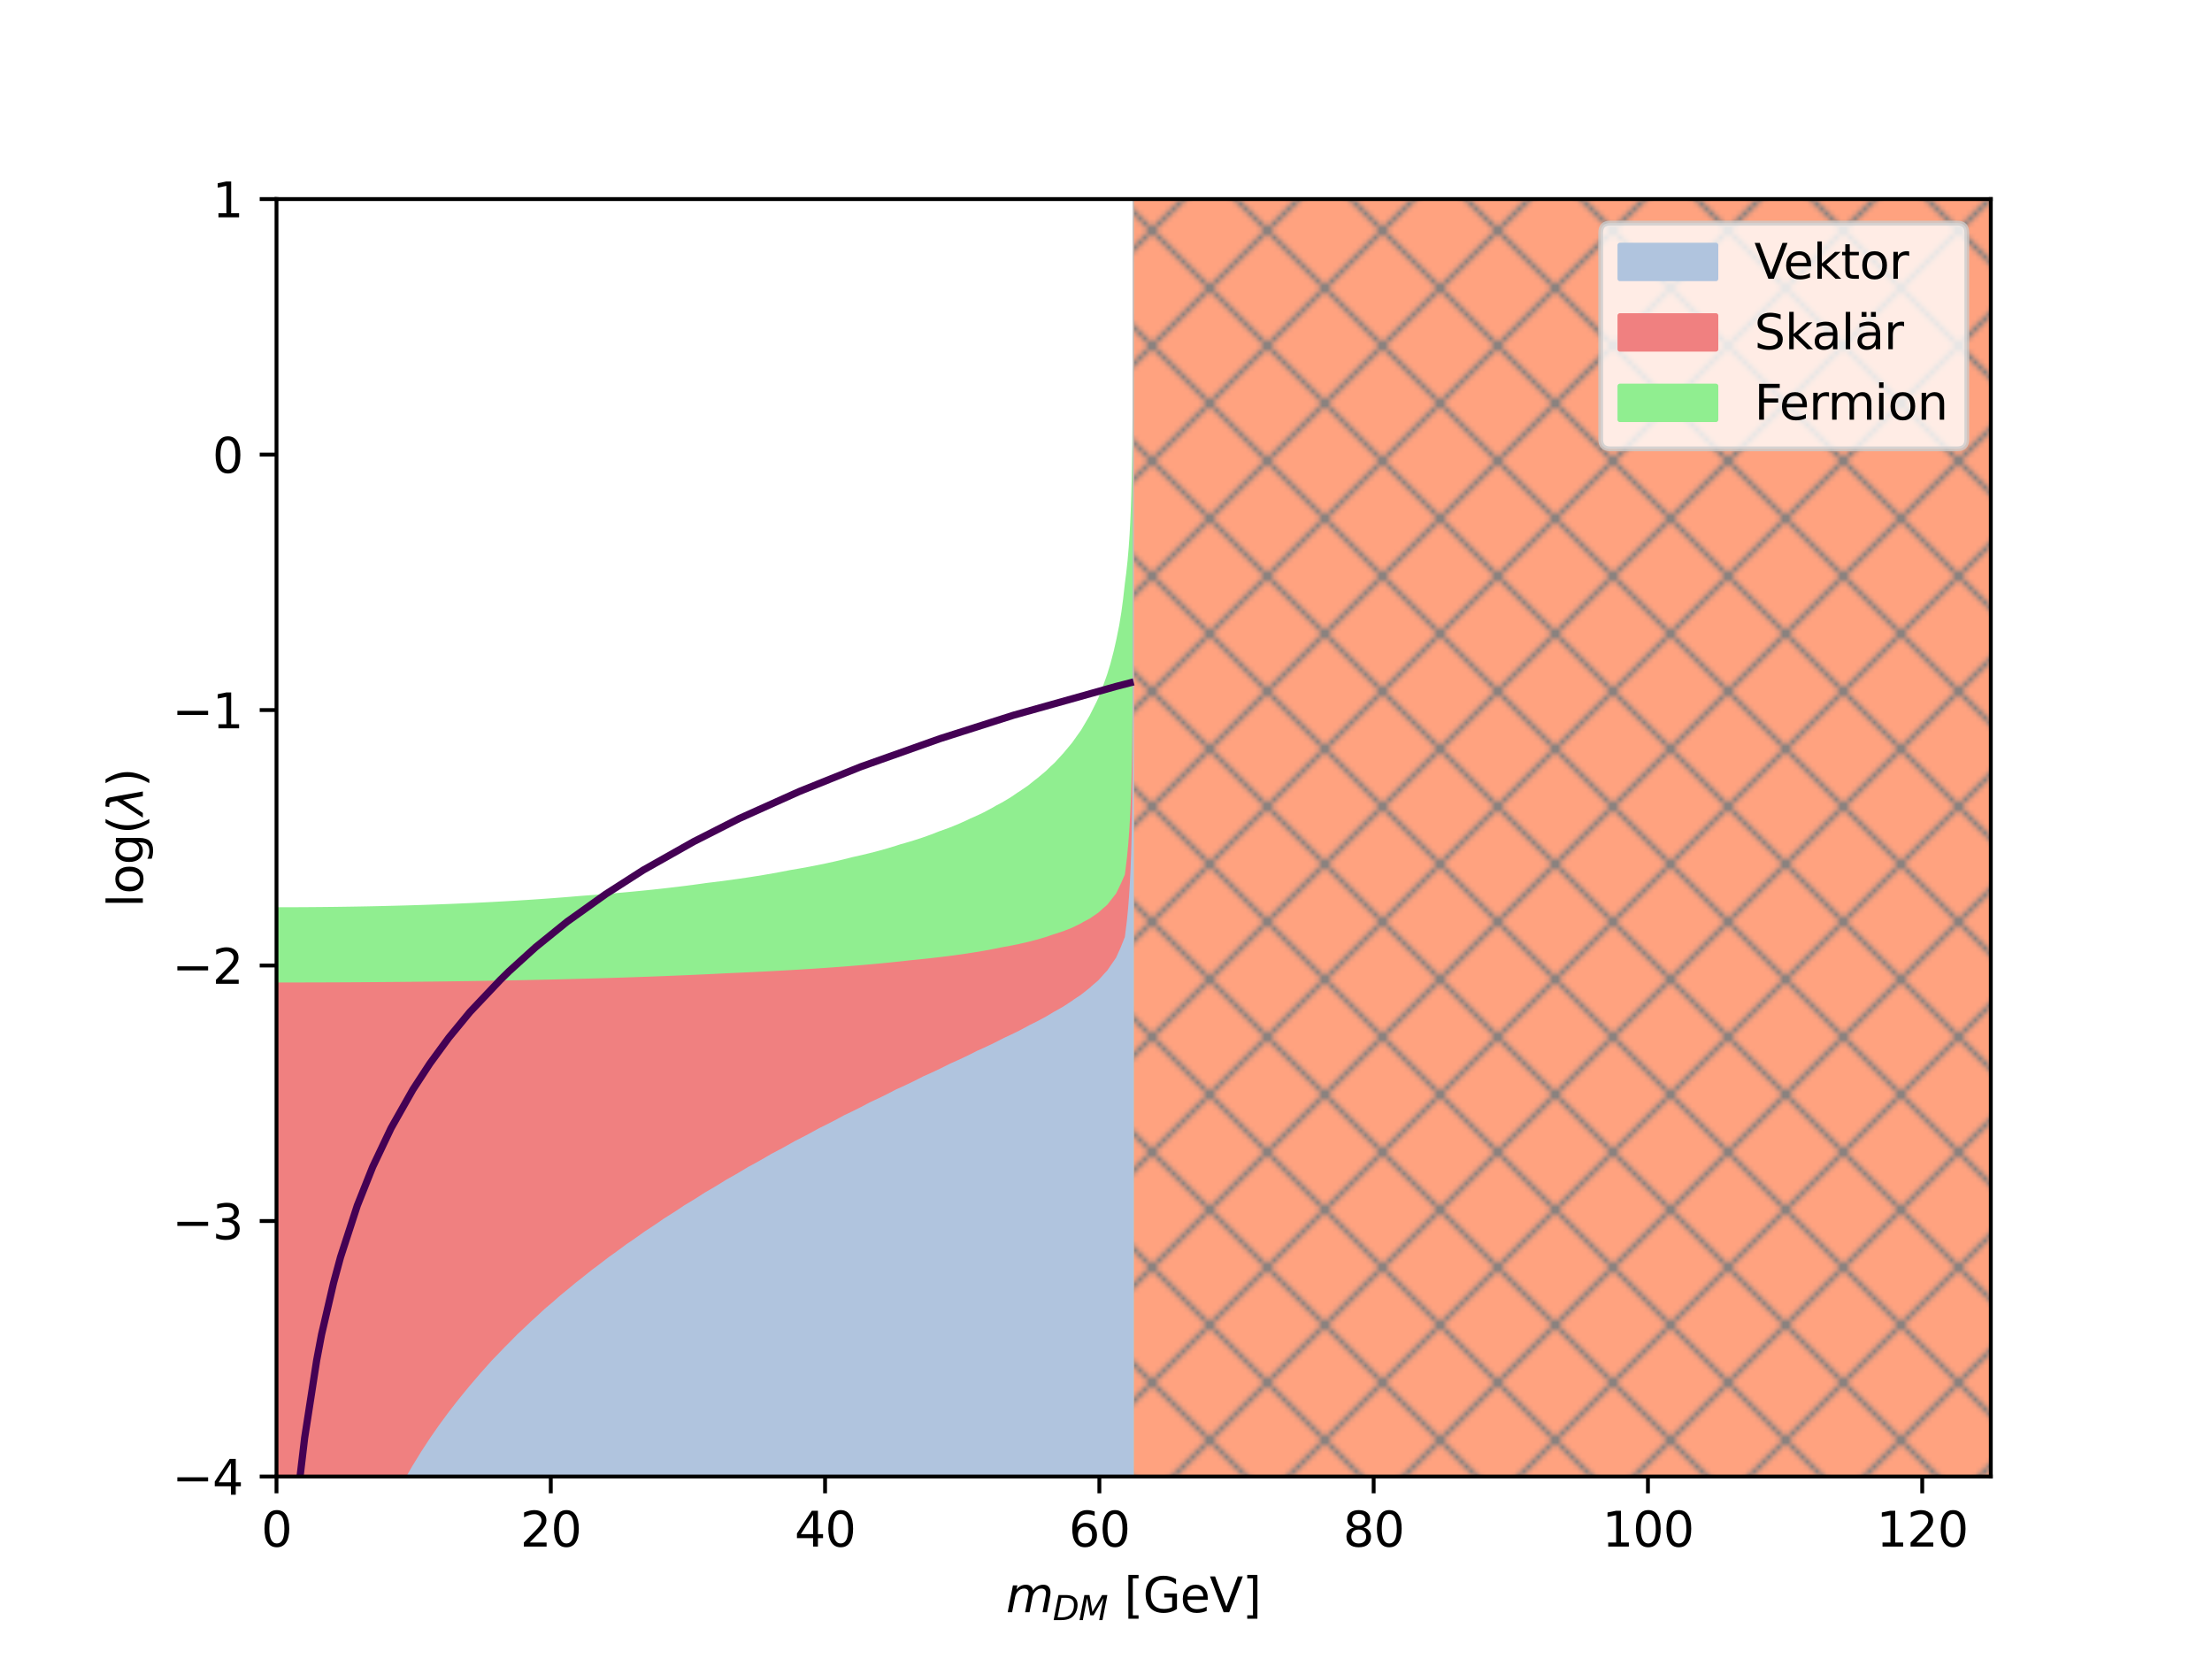 <?xml version="1.0" encoding="utf-8" standalone="no"?>
<!DOCTYPE svg PUBLIC "-//W3C//DTD SVG 1.1//EN"
  "http://www.w3.org/Graphics/SVG/1.1/DTD/svg11.dtd">
<svg xmlns:xlink="http://www.w3.org/1999/xlink" width="460.8pt" height="345.6pt" viewBox="0 0 460.8 345.6" xmlns="http://www.w3.org/2000/svg" version="1.1">
 <defs>
  <style type="text/css">*{stroke-linejoin: round; stroke-linecap: butt}</style>
 </defs>
 <g id="figure_1">
  <g id="patch_1">
   <path d="M 0 345.6 
L 460.8 345.6 
L 460.8 0 
L 0 0 
z
" style="fill: #ffffff"/>
  </g>
  <g id="axes_1">
   <g id="patch_2">
    <path d="M 57.6 307.584 
L 414.72 307.584 
L 414.72 41.472 
L 57.6 41.472 
z
" style="fill: #ffffff"/>
   </g>
   <g id="PathCollection_1">
    <path d="M 236.16 304.896 
L 236.16 302.208 
L 236.16 299.52 
L 236.16 296.832 
L 236.16 294.144 
L 236.16 291.456 
L 236.16 288.768 
L 236.16 286.08 
L 236.16 283.392 
L 236.16 280.704 
L 236.16 278.016 
L 236.16 275.328 
L 236.16 272.64 
L 236.16 269.952 
L 236.16 267.264 
L 236.16 264.576 
L 236.16 261.888 
L 236.16 259.2 
L 236.16 256.512 
L 236.16 253.824 
L 236.16 251.136 
L 236.16 248.448 
L 236.16 245.76 
L 236.16 243.072 
L 236.16 240.384 
L 236.16 237.696 
L 236.16 235.008 
L 236.16 232.32 
L 236.16 229.632 
L 236.16 226.944 
L 236.16 224.256 
L 236.16 221.568 
L 236.16 218.88 
L 236.16 216.192 
L 236.16 213.504 
L 236.16 210.816 
L 236.16 208.128 
L 236.16 205.44 
L 236.16 202.752 
L 236.16 200.064 
L 236.16 197.376 
L 236.16 194.688 
L 236.16 192 
L 236.16 189.312 
L 236.16 186.624 
L 236.16 183.936 
L 236.16 181.248 
L 236.16 178.56 
L 236.16 175.872 
L 236.16 173.184 
L 236.16 170.496 
L 236.16 167.808 
L 236.16 165.12 
L 236.16 162.432 
L 236.16 159.744 
L 236.16 157.056 
L 236.16 154.368 
L 236.16 151.68 
L 236.16 148.992 
L 236.16 146.304 
L 236.16 143.616 
L 236.16 140.928 
L 236.16 138.24 
L 236.16 135.552 
L 236.16 132.864 
L 236.16 130.176 
L 236.16 127.488 
L 236.16 124.8 
L 236.16 122.112 
L 236.16 119.424 
L 236.16 116.736 
L 236.16 114.048 
L 236.16 111.36 
L 236.16 108.672 
L 236.16 105.984 
L 236.16 103.296 
L 236.16 100.608 
L 236.16 97.92 
L 236.16 95.232 
L 236.16 92.544 
L 236.16 89.856 
L 236.16 87.168 
L 236.16 84.48 
L 236.16 81.792 
L 236.16 79.104 
L 236.16 76.416 
L 236.16 73.728 
L 236.16 71.04 
L 236.16 68.352 
L 236.16 65.664 
L 236.16 62.976 
L 236.16 60.288 
L 236.16 57.6 
L 236.16 54.912 
L 236.16 52.224 
L 236.16 49.536 
L 236.16 46.848 
L 236.16 44.16 
L 236.16 41.472 
L 237.964 41.472 
L 239.767 41.472 
L 241.571 41.472 
L 243.375 41.472 
L 245.178 41.472 
L 246.982 41.472 
L 248.785 41.472 
L 250.589 41.472 
L 252.393 41.472 
L 254.196 41.472 
L 256 41.472 
L 257.804 41.472 
L 259.607 41.472 
L 261.411 41.472 
L 263.215 41.472 
L 265.018 41.472 
L 266.822 41.472 
L 268.625 41.472 
L 270.429 41.472 
L 272.233 41.472 
L 274.036 41.472 
L 275.84 41.472 
L 277.644 41.472 
L 279.447 41.472 
L 281.251 41.472 
L 283.055 41.472 
L 284.858 41.472 
L 286.662 41.472 
L 288.465 41.472 
L 290.269 41.472 
L 292.073 41.472 
L 293.876 41.472 
L 295.68 41.472 
L 297.484 41.472 
L 299.287 41.472 
L 301.091 41.472 
L 302.895 41.472 
L 304.698 41.472 
L 306.502 41.472 
L 308.305 41.472 
L 310.109 41.472 
L 311.913 41.472 
L 313.716 41.472 
L 315.52 41.472 
L 317.324 41.472 
L 319.127 41.472 
L 320.931 41.472 
L 322.735 41.472 
L 324.538 41.472 
L 326.342 41.472 
L 328.145 41.472 
L 329.949 41.472 
L 331.753 41.472 
L 333.556 41.472 
L 335.36 41.472 
L 337.164 41.472 
L 338.967 41.472 
L 340.771 41.472 
L 342.575 41.472 
L 344.378 41.472 
L 346.182 41.472 
L 347.985 41.472 
L 349.789 41.472 
L 351.593 41.472 
L 353.396 41.472 
L 355.2 41.472 
L 357.004 41.472 
L 358.807 41.472 
L 360.611 41.472 
L 362.415 41.472 
L 364.218 41.472 
L 366.022 41.472 
L 367.825 41.472 
L 369.629 41.472 
L 371.433 41.472 
L 373.236 41.472 
L 375.04 41.472 
L 376.844 41.472 
L 378.647 41.472 
L 380.451 41.472 
L 382.255 41.472 
L 384.058 41.472 
L 385.862 41.472 
L 387.665 41.472 
L 389.469 41.472 
L 391.273 41.472 
L 393.076 41.472 
L 394.88 41.472 
L 396.684 41.472 
L 398.487 41.472 
L 400.291 41.472 
L 402.095 41.472 
L 403.898 41.472 
L 405.702 41.472 
L 407.505 41.472 
L 409.309 41.472 
L 411.113 41.472 
L 412.916 41.472 
L 414.72 41.472 
L 414.72 44.16 
L 414.72 46.848 
L 414.72 49.536 
L 414.72 52.224 
L 414.72 54.912 
L 414.72 57.6 
L 414.72 60.288 
L 414.72 62.976 
L 414.72 65.664 
L 414.72 68.352 
L 414.72 71.04 
L 414.72 73.728 
L 414.72 76.416 
L 414.72 79.104 
L 414.72 81.792 
L 414.72 84.48 
L 414.72 87.168 
L 414.72 89.856 
L 414.72 92.544 
L 414.72 95.232 
L 414.72 97.92 
L 414.72 100.608 
L 414.72 103.296 
L 414.72 105.984 
L 414.72 108.672 
L 414.72 111.36 
L 414.72 114.048 
L 414.72 116.736 
L 414.72 119.424 
L 414.72 122.112 
L 414.72 124.8 
L 414.72 127.488 
L 414.72 130.176 
L 414.72 132.864 
L 414.72 135.552 
L 414.72 138.24 
L 414.72 140.928 
L 414.72 143.616 
L 414.72 146.304 
L 414.72 148.992 
L 414.72 151.68 
L 414.72 154.368 
L 414.72 157.056 
L 414.72 159.744 
L 414.72 162.432 
L 414.72 165.12 
L 414.72 167.808 
L 414.72 170.496 
L 414.72 173.184 
L 414.72 175.872 
L 414.72 178.56 
L 414.72 181.248 
L 414.72 183.936 
L 414.72 186.624 
L 414.72 189.312 
L 414.72 192 
L 414.72 194.688 
L 414.72 197.376 
L 414.72 200.064 
L 414.72 202.752 
L 414.72 205.44 
L 414.72 208.128 
L 414.72 210.816 
L 414.72 213.504 
L 414.72 216.192 
L 414.72 218.88 
L 414.72 221.568 
L 414.72 224.256 
L 414.72 226.944 
L 414.72 229.632 
L 414.72 232.32 
L 414.72 235.008 
L 414.72 237.696 
L 414.72 240.384 
L 414.72 243.072 
L 414.72 245.76 
L 414.72 248.448 
L 414.72 251.136 
L 414.72 253.824 
L 414.72 256.512 
L 414.72 259.2 
L 414.72 261.888 
L 414.72 264.576 
L 414.72 267.264 
L 414.72 269.952 
L 414.72 272.64 
L 414.72 275.328 
L 414.72 278.016 
L 414.72 280.704 
L 414.72 283.392 
L 414.72 286.08 
L 414.72 288.768 
L 414.72 291.456 
L 414.72 294.144 
L 414.72 296.832 
L 414.72 299.52 
L 414.72 302.208 
L 414.72 304.896 
L 414.72 307.584 
L 412.916 307.584 
L 411.113 307.584 
L 409.309 307.584 
L 407.505 307.584 
L 405.702 307.584 
L 403.898 307.584 
L 402.095 307.584 
L 400.291 307.584 
L 398.487 307.584 
L 396.684 307.584 
L 394.88 307.584 
L 393.076 307.584 
L 391.273 307.584 
L 389.469 307.584 
L 387.665 307.584 
L 385.862 307.584 
L 384.058 307.584 
L 382.255 307.584 
L 380.451 307.584 
L 378.647 307.584 
L 376.844 307.584 
L 375.04 307.584 
L 373.236 307.584 
L 371.433 307.584 
L 369.629 307.584 
L 367.825 307.584 
L 366.022 307.584 
L 364.218 307.584 
L 362.415 307.584 
L 360.611 307.584 
L 358.807 307.584 
L 357.004 307.584 
L 355.2 307.584 
L 353.396 307.584 
L 351.593 307.584 
L 349.789 307.584 
L 347.985 307.584 
L 346.182 307.584 
L 344.378 307.584 
L 342.575 307.584 
L 340.771 307.584 
L 338.967 307.584 
L 337.164 307.584 
L 335.36 307.584 
L 333.556 307.584 
L 331.753 307.584 
L 329.949 307.584 
L 328.145 307.584 
L 326.342 307.584 
L 324.538 307.584 
L 322.735 307.584 
L 320.931 307.584 
L 319.127 307.584 
L 317.324 307.584 
L 315.52 307.584 
L 313.716 307.584 
L 311.913 307.584 
L 310.109 307.584 
L 308.305 307.584 
L 306.502 307.584 
L 304.698 307.584 
L 302.895 307.584 
L 301.091 307.584 
L 299.287 307.584 
L 297.484 307.584 
L 295.68 307.584 
L 293.876 307.584 
L 292.073 307.584 
L 290.269 307.584 
L 288.465 307.584 
L 286.662 307.584 
L 284.858 307.584 
L 283.055 307.584 
L 281.251 307.584 
L 279.447 307.584 
L 277.644 307.584 
L 275.84 307.584 
L 274.036 307.584 
L 272.233 307.584 
L 270.429 307.584 
L 268.625 307.584 
L 266.822 307.584 
L 265.018 307.584 
L 263.215 307.584 
L 261.411 307.584 
L 259.607 307.584 
L 257.804 307.584 
L 256 307.584 
L 254.196 307.584 
L 252.393 307.584 
L 250.589 307.584 
L 248.785 307.584 
L 246.982 307.584 
L 245.178 307.584 
L 243.375 307.584 
L 241.571 307.584 
L 239.767 307.584 
L 237.964 307.584 
L 236.16 307.584 
z
" clip-path="url(#pc6a7c7d40d)" style="fill: url(#hdd32c033b7); fill-opacity: 0.5"/>
   </g>
   <g id="PathCollection_2">
    <path d="M 54.743 304.896 
L 54.743 302.208 
L 54.743 299.52 
L 54.743 296.832 
L 54.743 294.144 
L 54.743 291.456 
L 54.743 288.768 
L 54.743 286.08 
L 54.743 283.392 
L 54.743 280.704 
L 54.743 278.016 
L 54.743 275.328 
L 54.743 272.64 
L 54.743 269.952 
L 54.743 267.264 
L 54.743 264.576 
L 54.743 261.888 
L 54.743 259.2 
L 54.743 256.512 
L 54.743 253.824 
L 54.743 251.136 
L 54.743 248.448 
L 54.743 245.76 
L 54.743 243.072 
L 54.743 240.384 
L 54.743 237.696 
L 54.743 235.008 
L 54.743 232.32 
L 54.743 229.632 
L 54.743 226.944 
L 54.743 224.256 
L 54.743 221.568 
L 54.743 218.88 
L 54.743 216.192 
L 54.743 213.504 
L 54.743 210.816 
L 54.743 208.128 
L 54.743 205.44 
L 54.743 202.752 
L 54.743 200.064 
L 54.743 197.376 
L 54.743 194.688 
L 54.743 192 
L 54.743 189.312 
L 54.743 188.99 
L 56.576 188.993 
L 58.408 188.993 
L 60.241 188.99 
L 62.073 188.984 
L 63.906 188.974 
L 65.738 188.96 
L 67.571 188.943 
L 69.403 188.923 
L 71.235 188.899 
L 73.068 188.872 
L 74.9 188.841 
L 76.733 188.806 
L 78.565 188.768 
L 80.398 188.726 
L 82.23 188.681 
L 84.063 188.631 
L 85.895 188.578 
L 87.728 188.52 
L 89.56 188.459 
L 91.393 188.393 
L 93.225 188.323 
L 95.058 188.248 
L 96.89 188.169 
L 98.723 188.086 
L 100.555 187.997 
L 102.388 187.904 
L 104.22 187.805 
L 106.053 187.702 
L 107.885 187.592 
L 109.718 187.477 
L 111.55 187.356 
L 113.383 187.229 
L 115.215 187.096 
L 117.048 186.956 
L 118.88 186.809 
L 120.713 186.655 
L 121.062 186.624 
L 122.545 186.516 
L 124.378 186.376 
L 126.21 186.23 
L 128.043 186.076 
L 129.875 185.915 
L 131.708 185.747 
L 133.54 185.57 
L 135.373 185.384 
L 137.205 185.189 
L 139.038 184.984 
L 140.87 184.769 
L 142.703 184.543 
L 144.535 184.305 
L 146.368 184.055 
L 147.2 183.936 
L 148.2 183.817 
L 150.033 183.588 
L 151.865 183.348 
L 153.698 183.094 
L 155.53 182.827 
L 157.363 182.544 
L 159.195 182.245 
L 161.028 181.928 
L 162.86 181.592 
L 164.629 181.248 
L 164.693 181.237 
L 166.525 180.926 
L 168.358 180.594 
L 170.19 180.242 
L 172.023 179.865 
L 173.855 179.463 
L 175.688 179.032 
L 177.52 178.569 
L 177.556 178.56 
L 179.353 178.159 
L 181.185 177.719 
L 183.018 177.244 
L 184.85 176.73 
L 186.683 176.172 
L 187.607 175.872 
L 188.515 175.619 
L 190.348 175.074 
L 192.18 174.478 
L 194.013 173.822 
L 195.636 173.184 
L 195.845 173.113 
L 197.678 172.453 
L 199.51 171.718 
L 201.343 170.895 
L 202.157 170.496 
L 203.175 170.06 
L 205.008 169.196 
L 206.84 168.209 
L 207.517 167.808 
L 208.673 167.202 
L 210.505 166.115 
L 211.958 165.12 
L 212.338 164.887 
L 214.17 163.637 
L 215.663 162.432 
L 216.003 162.182 
L 217.835 160.659 
L 218.77 159.744 
L 219.668 158.925 
L 221.379 157.056 
L 221.5 156.931 
L 223.333 154.726 
L 223.586 154.368 
L 225.165 152.153 
L 225.451 151.68 
L 226.998 149.053 
L 227.028 148.992 
L 228.377 146.304 
L 228.83 145.331 
L 229.524 143.616 
L 230.486 140.928 
L 230.663 140.415 
L 231.328 138.24 
L 232.029 135.552 
L 232.495 133.48 
L 232.625 132.864 
L 233.165 130.176 
L 233.603 127.488 
L 233.964 124.8 
L 234.266 122.112 
L 234.328 121.553 
L 234.606 119.424 
L 234.898 116.736 
L 235.129 114.048 
L 235.313 111.36 
L 235.458 108.672 
L 235.573 105.984 
L 235.665 103.296 
L 235.737 100.608 
L 235.794 97.92 
L 235.84 95.232 
L 235.876 92.544 
L 235.904 89.856 
L 235.927 87.168 
L 235.945 84.48 
L 235.959 81.792 
L 235.97 79.104 
L 235.979 76.416 
L 235.986 73.728 
L 235.992 71.04 
L 235.996 68.352 
L 236 65.664 
L 236.003 62.976 
L 236.005 60.288 
L 236.007 57.6 
L 236.008 54.912 
L 236.009 52.224 
L 236.01 49.536 
L 236.011 46.848 
L 236.011 44.16 
L 236.012 41.472 
L 236.16 41.472 
L 236.16 44.16 
L 236.16 46.848 
L 236.16 49.536 
L 236.16 52.224 
L 236.16 54.912 
L 236.16 57.6 
L 236.16 60.288 
L 236.16 62.976 
L 236.16 65.664 
L 236.16 68.352 
L 236.16 71.04 
L 236.16 73.728 
L 236.16 76.416 
L 236.16 79.104 
L 236.16 81.792 
L 236.16 84.48 
L 236.16 87.168 
L 236.16 89.856 
L 236.16 92.544 
L 236.16 95.232 
L 236.16 97.92 
L 236.16 100.608 
L 236.16 103.296 
L 236.16 105.984 
L 236.16 108.672 
L 236.16 111.36 
L 236.16 114.048 
L 236.16 116.736 
L 236.16 119.424 
L 236.16 122.112 
L 236.16 124.8 
L 236.16 127.488 
L 236.16 130.176 
L 236.16 132.864 
L 236.16 135.552 
L 236.16 138.24 
L 236.16 140.928 
L 236.16 143.616 
L 236.16 146.304 
L 236.16 148.992 
L 236.16 151.68 
L 236.16 154.368 
L 236.16 157.056 
L 236.16 159.744 
L 236.16 162.432 
L 236.16 165.12 
L 236.16 167.808 
L 236.16 170.496 
L 236.16 173.184 
L 236.16 175.872 
L 236.16 178.56 
L 236.16 181.248 
L 236.16 183.936 
L 236.16 186.624 
L 236.16 189.312 
L 236.16 192 
L 236.16 194.688 
L 236.16 197.376 
L 236.16 200.064 
L 236.16 202.752 
L 236.16 205.44 
L 236.16 208.128 
L 236.16 210.816 
L 236.16 213.504 
L 236.16 216.192 
L 236.16 218.88 
L 236.16 221.568 
L 236.16 224.256 
L 236.16 226.944 
L 236.16 229.632 
L 236.16 232.32 
L 236.16 235.008 
L 236.16 237.696 
L 236.16 240.384 
L 236.16 243.072 
L 236.16 245.76 
L 236.16 248.448 
L 236.16 251.136 
L 236.16 253.824 
L 236.16 256.512 
L 236.16 259.2 
L 236.16 261.888 
L 236.16 264.576 
L 236.16 267.264 
L 236.16 269.952 
L 236.16 272.64 
L 236.16 275.328 
L 236.16 278.016 
L 236.16 280.704 
L 236.16 283.392 
L 236.16 286.08 
L 236.16 288.768 
L 236.16 291.456 
L 236.16 294.144 
L 236.16 296.832 
L 236.16 299.52 
L 236.16 302.208 
L 236.16 304.896 
L 236.16 307.584 
L 234.328 307.584 
L 232.495 307.584 
L 230.663 307.584 
L 228.83 307.584 
L 226.998 307.584 
L 225.165 307.584 
L 223.333 307.584 
L 221.5 307.584 
L 219.668 307.584 
L 217.835 307.584 
L 216.003 307.584 
L 214.17 307.584 
L 212.338 307.584 
L 210.505 307.584 
L 208.673 307.584 
L 206.84 307.584 
L 205.008 307.584 
L 203.175 307.584 
L 201.343 307.584 
L 199.51 307.584 
L 197.678 307.584 
L 195.845 307.584 
L 194.013 307.584 
L 192.18 307.584 
L 190.348 307.584 
L 188.515 307.584 
L 186.683 307.584 
L 184.85 307.584 
L 183.018 307.584 
L 181.185 307.584 
L 179.353 307.584 
L 177.52 307.584 
L 175.688 307.584 
L 173.855 307.584 
L 172.023 307.584 
L 170.19 307.584 
L 168.358 307.584 
L 166.525 307.584 
L 164.693 307.584 
L 162.86 307.584 
L 161.028 307.584 
L 159.195 307.584 
L 157.363 307.584 
L 155.53 307.584 
L 153.698 307.584 
L 151.865 307.584 
L 150.033 307.584 
L 148.2 307.584 
L 146.368 307.584 
L 144.535 307.584 
L 142.703 307.584 
L 140.87 307.584 
L 139.038 307.584 
L 137.205 307.584 
L 135.373 307.584 
L 133.54 307.584 
L 131.708 307.584 
L 129.875 307.584 
L 128.043 307.584 
L 126.21 307.584 
L 124.378 307.584 
L 122.545 307.584 
L 120.713 307.584 
L 118.88 307.584 
L 117.048 307.584 
L 115.215 307.584 
L 113.383 307.584 
L 111.55 307.584 
L 109.718 307.584 
L 107.885 307.584 
L 106.053 307.584 
L 104.22 307.584 
L 102.388 307.584 
L 100.555 307.584 
L 98.723 307.584 
L 96.89 307.584 
L 95.058 307.584 
L 93.225 307.584 
L 91.393 307.584 
L 89.56 307.584 
L 87.728 307.584 
L 85.895 307.584 
L 84.063 307.584 
L 82.23 307.584 
L 80.398 307.584 
L 78.565 307.584 
L 76.733 307.584 
L 74.9 307.584 
L 73.068 307.584 
L 71.235 307.584 
L 69.403 307.584 
L 67.571 307.584 
L 65.738 307.584 
L 63.906 307.584 
L 62.073 307.584 
L 60.241 307.584 
L 58.408 307.584 
L 56.576 307.584 
L 54.743 307.584 
z
" clip-path="url(#pc6a7c7d40d)" style="fill: #90ee90"/>
   </g>
   <g id="PathCollection_3">
    <path d="M 54.743 304.896 
L 54.743 302.208 
L 54.743 299.52 
L 54.743 296.832 
L 54.743 294.144 
L 54.743 291.456 
L 54.743 288.768 
L 54.743 286.08 
L 54.743 283.392 
L 54.743 280.704 
L 54.743 278.016 
L 54.743 275.328 
L 54.743 272.64 
L 54.743 269.952 
L 54.743 267.264 
L 54.743 264.576 
L 54.743 261.888 
L 54.743 259.2 
L 54.743 256.512 
L 54.743 253.824 
L 54.743 251.136 
L 54.743 248.448 
L 54.743 245.76 
L 54.743 243.072 
L 54.743 240.384 
L 54.743 237.696 
L 54.743 235.008 
L 54.743 232.32 
L 54.743 229.632 
L 54.743 226.944 
L 54.743 224.256 
L 54.743 221.568 
L 54.743 218.88 
L 54.743 216.192 
L 54.743 213.504 
L 54.743 210.816 
L 54.743 208.128 
L 54.743 205.44 
L 54.743 204.667 
L 56.576 204.669 
L 58.408 204.669 
L 60.241 204.668 
L 62.073 204.665 
L 63.906 204.662 
L 65.738 204.657 
L 67.571 204.651 
L 69.403 204.644 
L 71.235 204.636 
L 73.068 204.627 
L 74.9 204.616 
L 76.733 204.604 
L 78.565 204.591 
L 80.398 204.577 
L 82.23 204.562 
L 84.063 204.545 
L 85.895 204.527 
L 87.728 204.507 
L 89.56 204.487 
L 91.393 204.465 
L 93.225 204.441 
L 95.058 204.416 
L 96.89 204.39 
L 98.723 204.363 
L 100.555 204.334 
L 102.388 204.303 
L 104.22 204.271 
L 106.053 204.237 
L 107.885 204.202 
L 109.718 204.165 
L 111.55 204.126 
L 113.383 204.086 
L 115.215 204.044 
L 117.048 204 
L 118.88 203.954 
L 120.713 203.907 
L 122.545 203.857 
L 124.378 203.805 
L 126.21 203.751 
L 128.043 203.695 
L 129.875 203.637 
L 131.708 203.576 
L 133.54 203.513 
L 135.373 203.447 
L 137.205 203.379 
L 139.038 203.308 
L 140.87 203.234 
L 142.703 203.157 
L 144.535 203.077 
L 146.368 202.994 
L 148.2 202.908 
L 150.033 202.817 
L 151.31 202.752 
L 151.865 202.728 
L 153.698 202.648 
L 155.53 202.564 
L 157.363 202.477 
L 159.195 202.386 
L 161.028 202.291 
L 162.86 202.191 
L 164.693 202.088 
L 166.525 201.979 
L 168.358 201.866 
L 170.19 201.747 
L 172.023 201.623 
L 173.855 201.493 
L 175.688 201.356 
L 177.52 201.212 
L 179.353 201.061 
L 181.185 200.901 
L 183.018 200.733 
L 184.85 200.555 
L 186.683 200.366 
L 188.515 200.167 
L 189.409 200.064 
L 190.348 199.974 
L 192.18 199.788 
L 194.013 199.59 
L 195.845 199.379 
L 197.678 199.152 
L 199.51 198.908 
L 201.343 198.645 
L 203.175 198.36 
L 205.008 198.05 
L 206.84 197.712 
L 208.501 197.376 
L 208.673 197.347 
L 210.505 197.009 
L 212.338 196.634 
L 214.17 196.215 
L 216.003 195.74 
L 217.835 195.198 
L 219.335 194.688 
L 219.668 194.591 
L 221.5 193.984 
L 223.333 193.256 
L 225.165 192.36 
L 225.773 192 
L 226.998 191.357 
L 228.83 190.102 
L 229.684 189.312 
L 230.663 188.474 
L 232.109 186.624 
L 232.495 186.144 
L 233.559 183.936 
L 234.328 182.187 
L 234.451 181.248 
L 234.775 178.56 
L 235.032 175.872 
L 235.236 173.184 
L 235.397 170.496 
L 235.525 167.808 
L 235.626 165.12 
L 235.707 162.432 
L 235.77 159.744 
L 235.821 157.056 
L 235.861 154.368 
L 235.892 151.68 
L 235.918 148.992 
L 235.937 146.304 
L 235.953 143.616 
L 235.966 140.928 
L 235.976 138.24 
L 235.983 135.552 
L 235.99 132.864 
L 235.995 130.176 
L 235.998 127.488 
L 236.002 124.8 
L 236.004 122.112 
L 236.006 119.424 
L 236.008 116.736 
L 236.009 114.048 
L 236.01 111.36 
L 236.01 108.672 
L 236.011 105.984 
L 236.012 103.296 
L 236.012 100.608 
L 236.012 97.92 
L 236.012 95.232 
L 236.013 92.544 
L 236.013 89.856 
L 236.013 87.168 
L 236.013 84.48 
L 236.013 81.792 
L 236.013 79.104 
L 236.013 76.416 
L 236.013 73.728 
L 236.013 71.04 
L 236.013 68.352 
L 236.013 65.664 
L 236.013 62.976 
L 236.013 60.288 
L 236.013 57.6 
L 236.013 54.912 
L 236.013 52.224 
L 236.013 49.536 
L 236.013 46.848 
L 236.013 44.16 
L 236.013 41.472 
L 236.16 41.472 
L 236.16 44.16 
L 236.16 46.848 
L 236.16 49.536 
L 236.16 52.224 
L 236.16 54.912 
L 236.16 57.6 
L 236.16 60.288 
L 236.16 62.976 
L 236.16 65.664 
L 236.16 68.352 
L 236.16 71.04 
L 236.16 73.728 
L 236.16 76.416 
L 236.16 79.104 
L 236.16 81.792 
L 236.16 84.48 
L 236.16 87.168 
L 236.16 89.856 
L 236.16 92.544 
L 236.16 95.232 
L 236.16 97.92 
L 236.16 100.608 
L 236.16 103.296 
L 236.16 105.984 
L 236.16 108.672 
L 236.16 111.36 
L 236.16 114.048 
L 236.16 116.736 
L 236.16 119.424 
L 236.16 122.112 
L 236.16 124.8 
L 236.16 127.488 
L 236.16 130.176 
L 236.16 132.864 
L 236.16 135.552 
L 236.16 138.24 
L 236.16 140.928 
L 236.16 143.616 
L 236.16 146.304 
L 236.16 148.992 
L 236.16 151.68 
L 236.16 154.368 
L 236.16 157.056 
L 236.16 159.744 
L 236.16 162.432 
L 236.16 165.12 
L 236.16 167.808 
L 236.16 170.496 
L 236.16 173.184 
L 236.16 175.872 
L 236.16 178.56 
L 236.16 181.248 
L 236.16 183.936 
L 236.16 186.624 
L 236.16 189.312 
L 236.16 192 
L 236.16 194.688 
L 236.16 197.376 
L 236.16 200.064 
L 236.16 202.752 
L 236.16 205.44 
L 236.16 208.128 
L 236.16 210.816 
L 236.16 213.504 
L 236.16 216.192 
L 236.16 218.88 
L 236.16 221.568 
L 236.16 224.256 
L 236.16 226.944 
L 236.16 229.632 
L 236.16 232.32 
L 236.16 235.008 
L 236.16 237.696 
L 236.16 240.384 
L 236.16 243.072 
L 236.16 245.76 
L 236.16 248.448 
L 236.16 251.136 
L 236.16 253.824 
L 236.16 256.512 
L 236.16 259.2 
L 236.16 261.888 
L 236.16 264.576 
L 236.16 267.264 
L 236.16 269.952 
L 236.16 272.64 
L 236.16 275.328 
L 236.16 278.016 
L 236.16 280.704 
L 236.16 283.392 
L 236.16 286.08 
L 236.16 288.768 
L 236.16 291.456 
L 236.16 294.144 
L 236.16 296.832 
L 236.16 299.52 
L 236.16 302.208 
L 236.16 304.896 
L 236.16 307.584 
L 234.328 307.584 
L 232.495 307.584 
L 230.663 307.584 
L 228.83 307.584 
L 226.998 307.584 
L 225.165 307.584 
L 223.333 307.584 
L 221.5 307.584 
L 219.668 307.584 
L 217.835 307.584 
L 216.003 307.584 
L 214.17 307.584 
L 212.338 307.584 
L 210.505 307.584 
L 208.673 307.584 
L 206.84 307.584 
L 205.008 307.584 
L 203.175 307.584 
L 201.343 307.584 
L 199.51 307.584 
L 197.678 307.584 
L 195.845 307.584 
L 194.013 307.584 
L 192.18 307.584 
L 190.348 307.584 
L 188.515 307.584 
L 186.683 307.584 
L 184.85 307.584 
L 183.018 307.584 
L 181.185 307.584 
L 179.353 307.584 
L 177.52 307.584 
L 175.688 307.584 
L 173.855 307.584 
L 172.023 307.584 
L 170.19 307.584 
L 168.358 307.584 
L 166.525 307.584 
L 164.693 307.584 
L 162.86 307.584 
L 161.028 307.584 
L 159.195 307.584 
L 157.363 307.584 
L 155.53 307.584 
L 153.698 307.584 
L 151.865 307.584 
L 150.033 307.584 
L 148.2 307.584 
L 146.368 307.584 
L 144.535 307.584 
L 142.703 307.584 
L 140.87 307.584 
L 139.038 307.584 
L 137.205 307.584 
L 135.373 307.584 
L 133.54 307.584 
L 131.708 307.584 
L 129.875 307.584 
L 128.043 307.584 
L 126.21 307.584 
L 124.378 307.584 
L 122.545 307.584 
L 120.713 307.584 
L 118.88 307.584 
L 117.048 307.584 
L 115.215 307.584 
L 113.383 307.584 
L 111.55 307.584 
L 109.718 307.584 
L 107.885 307.584 
L 106.053 307.584 
L 104.22 307.584 
L 102.388 307.584 
L 100.555 307.584 
L 98.723 307.584 
L 96.89 307.584 
L 95.058 307.584 
L 93.225 307.584 
L 91.393 307.584 
L 89.56 307.584 
L 87.728 307.584 
L 85.895 307.584 
L 84.063 307.584 
L 82.23 307.584 
L 80.398 307.584 
L 78.565 307.584 
L 76.733 307.584 
L 74.9 307.584 
L 73.068 307.584 
L 71.235 307.584 
L 69.403 307.584 
L 67.571 307.584 
L 65.738 307.584 
L 63.906 307.584 
L 62.073 307.584 
L 60.241 307.584 
L 58.408 307.584 
L 56.576 307.584 
L 54.743 307.584 
z
" clip-path="url(#pc6a7c7d40d)" style="fill: #f08080"/>
   </g>
   <g id="PathCollection_4">
    <path d="M 85.895 305.402 
L 86.212 304.896 
L 87.728 302.423 
L 87.869 302.208 
L 89.56 299.622 
L 89.631 299.52 
L 91.393 296.983 
L 91.503 296.832 
L 93.225 294.488 
L 93.486 294.144 
L 95.058 292.115 
L 95.579 291.456 
L 96.89 289.846 
L 97.778 288.768 
L 98.723 287.66 
L 100.074 286.08 
L 100.555 285.541 
L 102.388 283.487 
L 102.475 283.392 
L 104.22 281.591 
L 105.062 280.704 
L 106.053 279.719 
L 107.721 278.016 
L 107.885 277.858 
L 109.718 276.141 
L 110.563 275.328 
L 111.55 274.443 
L 113.383 272.74 
L 113.493 272.64 
L 115.215 271.189 
L 116.609 269.952 
L 117.048 269.593 
L 118.88 268.093 
L 119.86 267.264 
L 120.713 266.603 
L 122.545 265.146 
L 123.25 264.576 
L 124.378 263.744 
L 126.21 262.338 
L 126.79 261.888 
L 128.043 261.006 
L 129.875 259.655 
L 130.485 259.2 
L 131.708 258.375 
L 133.54 257.085 
L 134.336 256.512 
L 135.373 255.84 
L 137.205 254.612 
L 138.339 253.824 
L 139.038 253.387 
L 140.87 252.224 
L 142.485 251.136 
L 142.703 251.004 
L 144.535 249.905 
L 146.368 248.73 
L 146.804 248.448 
L 148.2 247.645 
L 150.033 246.54 
L 151.275 245.76 
L 151.865 245.43 
L 153.698 244.394 
L 155.53 243.29 
L 155.89 243.072 
L 157.363 242.282 
L 159.195 241.251 
L 160.663 240.384 
L 161.028 240.193 
L 162.86 239.232 
L 164.693 238.21 
L 165.592 237.696 
L 166.525 237.225 
L 168.358 236.275 
L 170.19 235.267 
L 170.657 235.008 
L 172.023 234.34 
L 173.855 233.406 
L 175.688 232.414 
L 175.862 232.32 
L 177.52 231.532 
L 179.353 230.616 
L 181.185 229.643 
L 181.206 229.632 
L 183.018 228.793 
L 184.85 227.896 
L 186.681 226.944 
L 186.683 226.943 
L 188.515 226.113 
L 190.348 225.234 
L 192.18 224.3 
L 192.267 224.256 
L 194.013 223.477 
L 195.845 222.613 
L 197.678 221.694 
L 197.926 221.568 
L 199.51 220.867 
L 201.343 220.01 
L 203.175 219.096 
L 203.599 218.88 
L 205.008 218.252 
L 206.84 217.39 
L 208.673 216.461 
L 209.187 216.192 
L 210.505 215.588 
L 212.338 214.692 
L 214.17 213.714 
L 214.547 213.504 
L 216.003 212.791 
L 217.835 211.808 
L 219.492 210.816 
L 219.668 210.723 
L 221.5 209.687 
L 223.333 208.485 
L 223.822 208.128 
L 225.165 207.244 
L 226.998 205.795 
L 227.379 205.44 
L 228.83 204.191 
L 230.117 202.752 
L 230.663 202.172 
L 232.111 200.064 
L 232.495 199.506 
L 233.453 197.376 
L 234.328 195.187 
L 234.393 194.688 
L 234.73 192 
L 234.996 189.312 
L 235.207 186.624 
L 235.374 183.936 
L 235.507 181.248 
L 235.612 178.56 
L 235.695 175.872 
L 235.761 173.184 
L 235.814 170.496 
L 235.855 167.808 
L 235.888 165.12 
L 235.914 162.432 
L 235.935 159.744 
L 235.951 157.056 
L 235.964 154.368 
L 235.974 151.68 
L 235.982 148.992 
L 235.989 146.304 
L 235.994 143.616 
L 235.998 140.928 
L 236.001 138.24 
L 236.004 135.552 
L 236.006 132.864 
L 236.007 130.176 
L 236.009 127.488 
L 236.01 124.8 
L 236.01 122.112 
L 236.011 119.424 
L 236.011 116.736 
L 236.012 114.048 
L 236.012 111.36 
L 236.012 108.672 
L 236.013 105.984 
L 236.013 103.296 
L 236.013 100.608 
L 236.013 97.92 
L 236.013 95.232 
L 236.013 92.544 
L 236.013 89.856 
L 236.013 87.168 
L 236.013 84.48 
L 236.013 81.792 
L 236.013 79.104 
L 236.013 76.416 
L 236.013 73.728 
L 236.013 71.04 
L 236.013 68.352 
L 236.013 65.664 
L 236.013 62.976 
L 236.013 60.288 
L 236.013 57.6 
L 236.013 54.912 
L 236.013 52.224 
L 236.013 49.536 
L 236.013 46.848 
L 236.013 44.16 
L 236.013 41.472 
L 236.16 41.472 
L 236.16 44.16 
L 236.16 46.848 
L 236.16 49.536 
L 236.16 52.224 
L 236.16 54.912 
L 236.16 57.6 
L 236.16 60.288 
L 236.16 62.976 
L 236.16 65.664 
L 236.16 68.352 
L 236.16 71.04 
L 236.16 73.728 
L 236.16 76.416 
L 236.16 79.104 
L 236.16 81.792 
L 236.16 84.48 
L 236.16 87.168 
L 236.16 89.856 
L 236.16 92.544 
L 236.16 95.232 
L 236.16 97.92 
L 236.16 100.608 
L 236.16 103.296 
L 236.16 105.984 
L 236.16 108.672 
L 236.16 111.36 
L 236.16 114.048 
L 236.16 116.736 
L 236.16 119.424 
L 236.16 122.112 
L 236.16 124.8 
L 236.16 127.488 
L 236.16 130.176 
L 236.16 132.864 
L 236.16 135.552 
L 236.16 138.24 
L 236.16 140.928 
L 236.16 143.616 
L 236.16 146.304 
L 236.16 148.992 
L 236.16 151.68 
L 236.16 154.368 
L 236.16 157.056 
L 236.16 159.744 
L 236.16 162.432 
L 236.16 165.12 
L 236.16 167.808 
L 236.16 170.496 
L 236.16 173.184 
L 236.16 175.872 
L 236.16 178.56 
L 236.16 181.248 
L 236.16 183.936 
L 236.16 186.624 
L 236.16 189.312 
L 236.16 192 
L 236.16 194.688 
L 236.16 197.376 
L 236.16 200.064 
L 236.16 202.752 
L 236.16 205.44 
L 236.16 208.128 
L 236.16 210.816 
L 236.16 213.504 
L 236.16 216.192 
L 236.16 218.88 
L 236.16 221.568 
L 236.16 224.256 
L 236.16 226.944 
L 236.16 229.632 
L 236.16 232.32 
L 236.16 235.008 
L 236.16 237.696 
L 236.16 240.384 
L 236.16 243.072 
L 236.16 245.76 
L 236.16 248.448 
L 236.16 251.136 
L 236.16 253.824 
L 236.16 256.512 
L 236.16 259.2 
L 236.16 261.888 
L 236.16 264.576 
L 236.16 267.264 
L 236.16 269.952 
L 236.16 272.64 
L 236.16 275.328 
L 236.16 278.016 
L 236.16 280.704 
L 236.16 283.392 
L 236.16 286.08 
L 236.16 288.768 
L 236.16 291.456 
L 236.16 294.144 
L 236.16 296.832 
L 236.16 299.52 
L 236.16 302.208 
L 236.16 304.896 
L 236.16 307.584 
L 234.328 307.584 
L 232.495 307.584 
L 230.663 307.584 
L 228.83 307.584 
L 226.998 307.584 
L 225.165 307.584 
L 223.333 307.584 
L 221.5 307.584 
L 219.668 307.584 
L 217.835 307.584 
L 216.003 307.584 
L 214.17 307.584 
L 212.338 307.584 
L 210.505 307.584 
L 208.673 307.584 
L 206.84 307.584 
L 205.008 307.584 
L 203.175 307.584 
L 201.343 307.584 
L 199.51 307.584 
L 197.678 307.584 
L 195.845 307.584 
L 194.013 307.584 
L 192.18 307.584 
L 190.348 307.584 
L 188.515 307.584 
L 186.683 307.584 
L 184.85 307.584 
L 183.018 307.584 
L 181.185 307.584 
L 179.353 307.584 
L 177.52 307.584 
L 175.688 307.584 
L 173.855 307.584 
L 172.023 307.584 
L 170.19 307.584 
L 168.358 307.584 
L 166.525 307.584 
L 164.693 307.584 
L 162.86 307.584 
L 161.028 307.584 
L 159.195 307.584 
L 157.363 307.584 
L 155.53 307.584 
L 153.698 307.584 
L 151.865 307.584 
L 150.033 307.584 
L 148.2 307.584 
L 146.368 307.584 
L 144.535 307.584 
L 142.703 307.584 
L 140.87 307.584 
L 139.038 307.584 
L 137.205 307.584 
L 135.373 307.584 
L 133.54 307.584 
L 131.708 307.584 
L 129.875 307.584 
L 128.043 307.584 
L 126.21 307.584 
L 124.378 307.584 
L 122.545 307.584 
L 120.713 307.584 
L 118.88 307.584 
L 117.048 307.584 
L 115.215 307.584 
L 113.383 307.584 
L 111.55 307.584 
L 109.718 307.584 
L 107.885 307.584 
L 106.053 307.584 
L 104.22 307.584 
L 102.388 307.584 
L 100.555 307.584 
L 98.723 307.584 
L 96.89 307.584 
L 95.058 307.584 
L 93.225 307.584 
L 91.393 307.584 
L 89.56 307.584 
L 87.728 307.584 
L 85.895 307.584 
L 84.648 307.584 
z
" clip-path="url(#pc6a7c7d40d)" style="fill: #b0c4de"/>
   </g>
   <g id="matplotlib.axis_1">
    <g id="xtick_1">
     <g id="line2d_1">
      <defs>
       <path id="me522bc3d09" d="M 0 0 
L 0 3.5 
" style="stroke: #000000; stroke-width: 0.8"/>
      </defs>
      <g>
       <use xlink:href="#me522bc3d09" x="57.6" y="307.584" style="stroke: #000000; stroke-width: 0.8"/>
      </g>
     </g>
     <g id="text_1">
      <!-- 0 -->
      <g transform="translate(54.419 322.182)scale(0.1 -0.1)">
       <defs>
        <path id="DejaVuSans-30" d="M 2034 4250 
Q 1547 4250 1301 3770 
Q 1056 3291 1056 2328 
Q 1056 1369 1301 889 
Q 1547 409 2034 409 
Q 2525 409 2770 889 
Q 3016 1369 3016 2328 
Q 3016 3291 2770 3770 
Q 2525 4250 2034 4250 
z
M 2034 4750 
Q 2819 4750 3233 4129 
Q 3647 3509 3647 2328 
Q 3647 1150 3233 529 
Q 2819 -91 2034 -91 
Q 1250 -91 836 529 
Q 422 1150 422 2328 
Q 422 3509 836 4129 
Q 1250 4750 2034 4750 
z
" transform="scale(0.016)"/>
       </defs>
       <use xlink:href="#DejaVuSans-30"/>
      </g>
     </g>
    </g>
    <g id="xtick_2">
     <g id="line2d_2">
      <g>
       <use xlink:href="#me522bc3d09" x="114.739" y="307.584" style="stroke: #000000; stroke-width: 0.8"/>
      </g>
     </g>
     <g id="text_2">
      <!-- 20 -->
      <g transform="translate(108.377 322.182)scale(0.1 -0.1)">
       <defs>
        <path id="DejaVuSans-32" d="M 1228 531 
L 3431 531 
L 3431 0 
L 469 0 
L 469 531 
Q 828 903 1448 1529 
Q 2069 2156 2228 2338 
Q 2531 2678 2651 2914 
Q 2772 3150 2772 3378 
Q 2772 3750 2511 3984 
Q 2250 4219 1831 4219 
Q 1534 4219 1204 4116 
Q 875 4013 500 3803 
L 500 4441 
Q 881 4594 1212 4672 
Q 1544 4750 1819 4750 
Q 2544 4750 2975 4387 
Q 3406 4025 3406 3419 
Q 3406 3131 3298 2873 
Q 3191 2616 2906 2266 
Q 2828 2175 2409 1742 
Q 1991 1309 1228 531 
z
" transform="scale(0.016)"/>
       </defs>
       <use xlink:href="#DejaVuSans-32"/>
       <use xlink:href="#DejaVuSans-30" x="63.623"/>
      </g>
     </g>
    </g>
    <g id="xtick_3">
     <g id="line2d_3">
      <g>
       <use xlink:href="#me522bc3d09" x="171.878" y="307.584" style="stroke: #000000; stroke-width: 0.8"/>
      </g>
     </g>
     <g id="text_3">
      <!-- 40 -->
      <g transform="translate(165.516 322.182)scale(0.1 -0.1)">
       <defs>
        <path id="DejaVuSans-34" d="M 2419 4116 
L 825 1625 
L 2419 1625 
L 2419 4116 
z
M 2253 4666 
L 3047 4666 
L 3047 1625 
L 3713 1625 
L 3713 1100 
L 3047 1100 
L 3047 0 
L 2419 0 
L 2419 1100 
L 313 1100 
L 313 1709 
L 2253 4666 
z
" transform="scale(0.016)"/>
       </defs>
       <use xlink:href="#DejaVuSans-34"/>
       <use xlink:href="#DejaVuSans-30" x="63.623"/>
      </g>
     </g>
    </g>
    <g id="xtick_4">
     <g id="line2d_4">
      <g>
       <use xlink:href="#me522bc3d09" x="229.018" y="307.584" style="stroke: #000000; stroke-width: 0.8"/>
      </g>
     </g>
     <g id="text_4">
      <!-- 60 -->
      <g transform="translate(222.655 322.182)scale(0.1 -0.1)">
       <defs>
        <path id="DejaVuSans-36" d="M 2113 2584 
Q 1688 2584 1439 2293 
Q 1191 2003 1191 1497 
Q 1191 994 1439 701 
Q 1688 409 2113 409 
Q 2538 409 2786 701 
Q 3034 994 3034 1497 
Q 3034 2003 2786 2293 
Q 2538 2584 2113 2584 
z
M 3366 4563 
L 3366 3988 
Q 3128 4100 2886 4159 
Q 2644 4219 2406 4219 
Q 1781 4219 1451 3797 
Q 1122 3375 1075 2522 
Q 1259 2794 1537 2939 
Q 1816 3084 2150 3084 
Q 2853 3084 3261 2657 
Q 3669 2231 3669 1497 
Q 3669 778 3244 343 
Q 2819 -91 2113 -91 
Q 1303 -91 875 529 
Q 447 1150 447 2328 
Q 447 3434 972 4092 
Q 1497 4750 2381 4750 
Q 2619 4750 2861 4703 
Q 3103 4656 3366 4563 
z
" transform="scale(0.016)"/>
       </defs>
       <use xlink:href="#DejaVuSans-36"/>
       <use xlink:href="#DejaVuSans-30" x="63.623"/>
      </g>
     </g>
    </g>
    <g id="xtick_5">
     <g id="line2d_5">
      <g>
       <use xlink:href="#me522bc3d09" x="286.157" y="307.584" style="stroke: #000000; stroke-width: 0.8"/>
      </g>
     </g>
     <g id="text_5">
      <!-- 80 -->
      <g transform="translate(279.794 322.182)scale(0.1 -0.1)">
       <defs>
        <path id="DejaVuSans-38" d="M 2034 2216 
Q 1584 2216 1326 1975 
Q 1069 1734 1069 1313 
Q 1069 891 1326 650 
Q 1584 409 2034 409 
Q 2484 409 2743 651 
Q 3003 894 3003 1313 
Q 3003 1734 2745 1975 
Q 2488 2216 2034 2216 
z
M 1403 2484 
Q 997 2584 770 2862 
Q 544 3141 544 3541 
Q 544 4100 942 4425 
Q 1341 4750 2034 4750 
Q 2731 4750 3128 4425 
Q 3525 4100 3525 3541 
Q 3525 3141 3298 2862 
Q 3072 2584 2669 2484 
Q 3125 2378 3379 2068 
Q 3634 1759 3634 1313 
Q 3634 634 3220 271 
Q 2806 -91 2034 -91 
Q 1263 -91 848 271 
Q 434 634 434 1313 
Q 434 1759 690 2068 
Q 947 2378 1403 2484 
z
M 1172 3481 
Q 1172 3119 1398 2916 
Q 1625 2713 2034 2713 
Q 2441 2713 2670 2916 
Q 2900 3119 2900 3481 
Q 2900 3844 2670 4047 
Q 2441 4250 2034 4250 
Q 1625 4250 1398 4047 
Q 1172 3844 1172 3481 
z
" transform="scale(0.016)"/>
       </defs>
       <use xlink:href="#DejaVuSans-38"/>
       <use xlink:href="#DejaVuSans-30" x="63.623"/>
      </g>
     </g>
    </g>
    <g id="xtick_6">
     <g id="line2d_6">
      <g>
       <use xlink:href="#me522bc3d09" x="343.296" y="307.584" style="stroke: #000000; stroke-width: 0.8"/>
      </g>
     </g>
     <g id="text_6">
      <!-- 100 -->
      <g transform="translate(333.752 322.182)scale(0.1 -0.1)">
       <defs>
        <path id="DejaVuSans-31" d="M 794 531 
L 1825 531 
L 1825 4091 
L 703 3866 
L 703 4441 
L 1819 4666 
L 2450 4666 
L 2450 531 
L 3481 531 
L 3481 0 
L 794 0 
L 794 531 
z
" transform="scale(0.016)"/>
       </defs>
       <use xlink:href="#DejaVuSans-31"/>
       <use xlink:href="#DejaVuSans-30" x="63.623"/>
       <use xlink:href="#DejaVuSans-30" x="127.246"/>
      </g>
     </g>
    </g>
    <g id="xtick_7">
     <g id="line2d_7">
      <g>
       <use xlink:href="#me522bc3d09" x="400.435" y="307.584" style="stroke: #000000; stroke-width: 0.8"/>
      </g>
     </g>
     <g id="text_7">
      <!-- 120 -->
      <g transform="translate(390.891 322.182)scale(0.1 -0.1)">
       <use xlink:href="#DejaVuSans-31"/>
       <use xlink:href="#DejaVuSans-32" x="63.623"/>
       <use xlink:href="#DejaVuSans-30" x="127.246"/>
      </g>
     </g>
    </g>
    <g id="text_8">
     <!-- $m_{DM}$ [GeV] -->
     <g transform="translate(209.56 335.861)scale(0.1 -0.1)">
      <defs>
       <path id="DejaVuSans-Oblique-6d" d="M 5747 2113 
L 5338 0 
L 4763 0 
L 5166 2094 
Q 5191 2228 5203 2325 
Q 5216 2422 5216 2491 
Q 5216 2772 5059 2928 
Q 4903 3084 4622 3084 
Q 4203 3084 3875 2770 
Q 3547 2456 3450 1953 
L 3066 0 
L 2491 0 
L 2900 2094 
Q 2925 2209 2937 2307 
Q 2950 2406 2950 2484 
Q 2950 2769 2794 2926 
Q 2638 3084 2363 3084 
Q 1938 3084 1609 2770 
Q 1281 2456 1184 1953 
L 800 0 
L 225 0 
L 909 3500 
L 1484 3500 
L 1375 2956 
Q 1609 3263 1923 3423 
Q 2238 3584 2597 3584 
Q 2978 3584 3223 3384 
Q 3469 3184 3519 2828 
Q 3781 3197 4126 3390 
Q 4472 3584 4856 3584 
Q 5306 3584 5551 3325 
Q 5797 3066 5797 2591 
Q 5797 2488 5784 2364 
Q 5772 2241 5747 2113 
z
" transform="scale(0.016)"/>
       <path id="DejaVuSans-Oblique-44" d="M 1081 4666 
L 2438 4666 
Q 3519 4666 4070 4208 
Q 4622 3750 4622 2847 
Q 4622 2250 4412 1698 
Q 4203 1147 3834 769 
Q 3463 381 2891 190 
Q 2319 0 1538 0 
L 172 0 
L 1081 4666 
z
M 1613 4147 
L 909 519 
L 1734 519 
Q 2794 519 3375 1128 
Q 3956 1738 3956 2847 
Q 3956 3519 3581 3833 
Q 3206 4147 2406 4147 
L 1613 4147 
z
" transform="scale(0.016)"/>
       <path id="DejaVuSans-Oblique-4d" d="M 1081 4666 
L 2028 4666 
L 2572 1522 
L 4378 4666 
L 5350 4666 
L 4441 0 
L 3828 0 
L 4622 4091 
L 2791 897 
L 2175 897 
L 1581 4103 
L 788 0 
L 172 0 
L 1081 4666 
z
" transform="scale(0.016)"/>
       <path id="DejaVuSans-20" transform="scale(0.016)"/>
       <path id="DejaVuSans-5b" d="M 550 4863 
L 1875 4863 
L 1875 4416 
L 1125 4416 
L 1125 -397 
L 1875 -397 
L 1875 -844 
L 550 -844 
L 550 4863 
z
" transform="scale(0.016)"/>
       <path id="DejaVuSans-47" d="M 3809 666 
L 3809 1919 
L 2778 1919 
L 2778 2438 
L 4434 2438 
L 4434 434 
Q 4069 175 3628 42 
Q 3188 -91 2688 -91 
Q 1594 -91 976 548 
Q 359 1188 359 2328 
Q 359 3472 976 4111 
Q 1594 4750 2688 4750 
Q 3144 4750 3555 4637 
Q 3966 4525 4313 4306 
L 4313 3634 
Q 3963 3931 3569 4081 
Q 3175 4231 2741 4231 
Q 1884 4231 1454 3753 
Q 1025 3275 1025 2328 
Q 1025 1384 1454 906 
Q 1884 428 2741 428 
Q 3075 428 3337 486 
Q 3600 544 3809 666 
z
" transform="scale(0.016)"/>
       <path id="DejaVuSans-65" d="M 3597 1894 
L 3597 1613 
L 953 1613 
Q 991 1019 1311 708 
Q 1631 397 2203 397 
Q 2534 397 2845 478 
Q 3156 559 3463 722 
L 3463 178 
Q 3153 47 2828 -22 
Q 2503 -91 2169 -91 
Q 1331 -91 842 396 
Q 353 884 353 1716 
Q 353 2575 817 3079 
Q 1281 3584 2069 3584 
Q 2775 3584 3186 3129 
Q 3597 2675 3597 1894 
z
M 3022 2063 
Q 3016 2534 2758 2815 
Q 2500 3097 2075 3097 
Q 1594 3097 1305 2825 
Q 1016 2553 972 2059 
L 3022 2063 
z
" transform="scale(0.016)"/>
       <path id="DejaVuSans-56" d="M 1831 0 
L 50 4666 
L 709 4666 
L 2188 738 
L 3669 4666 
L 4325 4666 
L 2547 0 
L 1831 0 
z
" transform="scale(0.016)"/>
       <path id="DejaVuSans-5d" d="M 1947 4863 
L 1947 -844 
L 622 -844 
L 622 -397 
L 1369 -397 
L 1369 4416 
L 622 4416 
L 622 4863 
L 1947 4863 
z
" transform="scale(0.016)"/>
      </defs>
      <use xlink:href="#DejaVuSans-Oblique-6d" transform="translate(0 0.016)"/>
      <use xlink:href="#DejaVuSans-Oblique-44" transform="translate(97.412 -16.391)scale(0.7)"/>
      <use xlink:href="#DejaVuSans-Oblique-4d" transform="translate(151.313 -16.391)scale(0.7)"/>
      <use xlink:href="#DejaVuSans-20" transform="translate(214.443 0.016)"/>
      <use xlink:href="#DejaVuSans-5b" transform="translate(246.23 0.016)"/>
      <use xlink:href="#DejaVuSans-47" transform="translate(285.244 0.016)"/>
      <use xlink:href="#DejaVuSans-65" transform="translate(362.734 0.016)"/>
      <use xlink:href="#DejaVuSans-56" transform="translate(424.258 0.016)"/>
      <use xlink:href="#DejaVuSans-5d" transform="translate(492.666 0.016)"/>
     </g>
    </g>
   </g>
   <g id="matplotlib.axis_2">
    <g id="ytick_1">
     <g id="line2d_8">
      <defs>
       <path id="m5cfc952ee4" d="M 0 0 
L -3.5 0 
" style="stroke: #000000; stroke-width: 0.8"/>
      </defs>
      <g>
       <use xlink:href="#m5cfc952ee4" x="57.6" y="307.584" style="stroke: #000000; stroke-width: 0.8"/>
      </g>
     </g>
     <g id="text_9">
      <!-- −4 -->
      <g transform="translate(35.858 311.383)scale(0.1 -0.1)">
       <defs>
        <path id="DejaVuSans-2212" d="M 678 2272 
L 4684 2272 
L 4684 1741 
L 678 1741 
L 678 2272 
z
" transform="scale(0.016)"/>
       </defs>
       <use xlink:href="#DejaVuSans-2212"/>
       <use xlink:href="#DejaVuSans-34" x="83.789"/>
      </g>
     </g>
    </g>
    <g id="ytick_2">
     <g id="line2d_9">
      <g>
       <use xlink:href="#m5cfc952ee4" x="57.6" y="254.362" style="stroke: #000000; stroke-width: 0.8"/>
      </g>
     </g>
     <g id="text_10">
      <!-- −3 -->
      <g transform="translate(35.858 258.161)scale(0.1 -0.1)">
       <defs>
        <path id="DejaVuSans-33" d="M 2597 2516 
Q 3050 2419 3304 2112 
Q 3559 1806 3559 1356 
Q 3559 666 3084 287 
Q 2609 -91 1734 -91 
Q 1441 -91 1130 -33 
Q 819 25 488 141 
L 488 750 
Q 750 597 1062 519 
Q 1375 441 1716 441 
Q 2309 441 2620 675 
Q 2931 909 2931 1356 
Q 2931 1769 2642 2001 
Q 2353 2234 1838 2234 
L 1294 2234 
L 1294 2753 
L 1863 2753 
Q 2328 2753 2575 2939 
Q 2822 3125 2822 3475 
Q 2822 3834 2567 4026 
Q 2313 4219 1838 4219 
Q 1578 4219 1281 4162 
Q 984 4106 628 3988 
L 628 4550 
Q 988 4650 1302 4700 
Q 1616 4750 1894 4750 
Q 2613 4750 3031 4423 
Q 3450 4097 3450 3541 
Q 3450 3153 3228 2886 
Q 3006 2619 2597 2516 
z
" transform="scale(0.016)"/>
       </defs>
       <use xlink:href="#DejaVuSans-2212"/>
       <use xlink:href="#DejaVuSans-33" x="83.789"/>
      </g>
     </g>
    </g>
    <g id="ytick_3">
     <g id="line2d_10">
      <g>
       <use xlink:href="#m5cfc952ee4" x="57.6" y="201.139" style="stroke: #000000; stroke-width: 0.8"/>
      </g>
     </g>
     <g id="text_11">
      <!-- −2 -->
      <g transform="translate(35.858 204.938)scale(0.1 -0.1)">
       <use xlink:href="#DejaVuSans-2212"/>
       <use xlink:href="#DejaVuSans-32" x="83.789"/>
      </g>
     </g>
    </g>
    <g id="ytick_4">
     <g id="line2d_11">
      <g>
       <use xlink:href="#m5cfc952ee4" x="57.6" y="147.917" style="stroke: #000000; stroke-width: 0.8"/>
      </g>
     </g>
     <g id="text_12">
      <!-- −1 -->
      <g transform="translate(35.858 151.716)scale(0.1 -0.1)">
       <use xlink:href="#DejaVuSans-2212"/>
       <use xlink:href="#DejaVuSans-31" x="83.789"/>
      </g>
     </g>
    </g>
    <g id="ytick_5">
     <g id="line2d_12">
      <g>
       <use xlink:href="#m5cfc952ee4" x="57.6" y="94.694" style="stroke: #000000; stroke-width: 0.8"/>
      </g>
     </g>
     <g id="text_13">
      <!-- 0 -->
      <g transform="translate(44.237 98.494)scale(0.1 -0.1)">
       <use xlink:href="#DejaVuSans-30"/>
      </g>
     </g>
    </g>
    <g id="ytick_6">
     <g id="line2d_13">
      <g>
       <use xlink:href="#m5cfc952ee4" x="57.6" y="41.472" style="stroke: #000000; stroke-width: 0.8"/>
      </g>
     </g>
     <g id="text_14">
      <!-- 1 -->
      <g transform="translate(44.237 45.271)scale(0.1 -0.1)">
       <use xlink:href="#DejaVuSans-31"/>
      </g>
     </g>
    </g>
    <g id="text_15">
     <!-- $\log(\lambda)$ -->
     <g transform="translate(29.758 189.028)rotate(-90)scale(0.1 -0.1)">
      <defs>
       <path id="DejaVuSans-6c" d="M 603 4863 
L 1178 4863 
L 1178 0 
L 603 0 
L 603 4863 
z
" transform="scale(0.016)"/>
       <path id="DejaVuSans-6f" d="M 1959 3097 
Q 1497 3097 1228 2736 
Q 959 2375 959 1747 
Q 959 1119 1226 758 
Q 1494 397 1959 397 
Q 2419 397 2687 759 
Q 2956 1122 2956 1747 
Q 2956 2369 2687 2733 
Q 2419 3097 1959 3097 
z
M 1959 3584 
Q 2709 3584 3137 3096 
Q 3566 2609 3566 1747 
Q 3566 888 3137 398 
Q 2709 -91 1959 -91 
Q 1206 -91 779 398 
Q 353 888 353 1747 
Q 353 2609 779 3096 
Q 1206 3584 1959 3584 
z
" transform="scale(0.016)"/>
       <path id="DejaVuSans-67" d="M 2906 1791 
Q 2906 2416 2648 2759 
Q 2391 3103 1925 3103 
Q 1463 3103 1205 2759 
Q 947 2416 947 1791 
Q 947 1169 1205 825 
Q 1463 481 1925 481 
Q 2391 481 2648 825 
Q 2906 1169 2906 1791 
z
M 3481 434 
Q 3481 -459 3084 -895 
Q 2688 -1331 1869 -1331 
Q 1566 -1331 1297 -1286 
Q 1028 -1241 775 -1147 
L 775 -588 
Q 1028 -725 1275 -790 
Q 1522 -856 1778 -856 
Q 2344 -856 2625 -561 
Q 2906 -266 2906 331 
L 2906 616 
Q 2728 306 2450 153 
Q 2172 0 1784 0 
Q 1141 0 747 490 
Q 353 981 353 1791 
Q 353 2603 747 3093 
Q 1141 3584 1784 3584 
Q 2172 3584 2450 3431 
Q 2728 3278 2906 2969 
L 2906 3500 
L 3481 3500 
L 3481 434 
z
" transform="scale(0.016)"/>
       <path id="DejaVuSans-28" d="M 1984 4856 
Q 1566 4138 1362 3434 
Q 1159 2731 1159 2009 
Q 1159 1288 1364 580 
Q 1569 -128 1984 -844 
L 1484 -844 
Q 1016 -109 783 600 
Q 550 1309 550 2009 
Q 550 2706 781 3412 
Q 1013 4119 1484 4856 
L 1984 4856 
z
" transform="scale(0.016)"/>
       <path id="DejaVuSans-Oblique-3bb" d="M 2350 4316 
L 3125 0 
L 2516 0 
L 2038 2588 
L 328 0 
L -281 0 
L 1903 3356 
L 1794 3975 
Q 1725 4369 1391 4369 
L 1091 4369 
L 1184 4863 
L 1550 4856 
Q 2253 4847 2350 4316 
z
" transform="scale(0.016)"/>
       <path id="DejaVuSans-29" d="M 513 4856 
L 1013 4856 
Q 1481 4119 1714 3412 
Q 1947 2706 1947 2009 
Q 1947 1309 1714 600 
Q 1481 -109 1013 -844 
L 513 -844 
Q 928 -128 1133 580 
Q 1338 1288 1338 2009 
Q 1338 2731 1133 3434 
Q 928 4138 513 4856 
z
" transform="scale(0.016)"/>
      </defs>
      <use xlink:href="#DejaVuSans-6c" transform="translate(0 0.016)"/>
      <use xlink:href="#DejaVuSans-6f" transform="translate(27.783 0.016)"/>
      <use xlink:href="#DejaVuSans-67" transform="translate(88.965 0.016)"/>
      <use xlink:href="#DejaVuSans-28" transform="translate(152.441 0.016)"/>
      <use xlink:href="#DejaVuSans-Oblique-3bb" transform="translate(191.455 0.016)"/>
      <use xlink:href="#DejaVuSans-29" transform="translate(250.635 0.016)"/>
     </g>
    </g>
   </g>
   <g id="PathCollection_5">
    <path d="M 62.508 307.584 
L 63.465 299.52 
L 65.965 283.392 
L 66.982 278.016 
L 69.482 267.264 
L 70.937 261.888 
L 74.432 251.136 
L 77.642 243.072 
L 81.469 235.008 
L 86.034 226.944 
L 89.56 221.547 
L 93.479 216.192 
L 97.9 210.816 
L 104.22 204.132 
L 106.053 202.332 
L 111.55 197.344 
L 118.153 192 
L 126.21 186.249 
L 134.013 181.248 
L 144.535 175.313 
L 154.025 170.496 
L 166.525 164.876 
L 179.353 159.717 
L 195.845 153.867 
L 211.138 148.992 
L 232.495 143 
L 236.16 142.051 
L 236.16 142.051 
" clip-path="url(#pc6a7c7d40d)" style="fill: none; stroke: #440154; stroke-width: 1.5"/>
   </g>
   <g id="patch_3">
    <path d="M 57.6 307.584 
L 57.6 41.472 
" style="fill: none; stroke: #000000; stroke-width: 0.8; stroke-linejoin: miter; stroke-linecap: square"/>
   </g>
   <g id="patch_4">
    <path d="M 414.72 307.584 
L 414.72 41.472 
" style="fill: none; stroke: #000000; stroke-width: 0.8; stroke-linejoin: miter; stroke-linecap: square"/>
   </g>
   <g id="patch_5">
    <path d="M 57.6 307.584 
L 414.72 307.584 
" style="fill: none; stroke: #000000; stroke-width: 0.8; stroke-linejoin: miter; stroke-linecap: square"/>
   </g>
   <g id="patch_6">
    <path d="M 57.6 41.472 
L 414.72 41.472 
" style="fill: none; stroke: #000000; stroke-width: 0.8; stroke-linejoin: miter; stroke-linecap: square"/>
   </g>
   <g id="legend_1">
    <g id="patch_7">
     <path d="M 335.454 93.506 
L 407.72 93.506 
Q 409.72 93.506 409.72 91.506 
L 409.72 48.472 
Q 409.72 46.472 407.72 46.472 
L 335.454 46.472 
Q 333.454 46.472 333.454 48.472 
L 333.454 91.506 
Q 333.454 93.506 335.454 93.506 
z
" style="fill: #ffffff; opacity: 0.8; stroke: #cccccc; stroke-linejoin: miter"/>
    </g>
    <g id="patch_8">
     <path d="M 337.454 58.07 
L 357.454 58.07 
L 357.454 51.07 
L 337.454 51.07 
z
" style="fill: #b0c4de; stroke: #b0c4de; stroke-linejoin: miter"/>
    </g>
    <g id="text_16">
     <!-- Vektor -->
     <g transform="translate(365.454 58.07)scale(0.1 -0.1)">
      <defs>
       <path id="DejaVuSans-6b" d="M 581 4863 
L 1159 4863 
L 1159 1991 
L 2875 3500 
L 3609 3500 
L 1753 1863 
L 3688 0 
L 2938 0 
L 1159 1709 
L 1159 0 
L 581 0 
L 581 4863 
z
" transform="scale(0.016)"/>
       <path id="DejaVuSans-74" d="M 1172 4494 
L 1172 3500 
L 2356 3500 
L 2356 3053 
L 1172 3053 
L 1172 1153 
Q 1172 725 1289 603 
Q 1406 481 1766 481 
L 2356 481 
L 2356 0 
L 1766 0 
Q 1100 0 847 248 
Q 594 497 594 1153 
L 594 3053 
L 172 3053 
L 172 3500 
L 594 3500 
L 594 4494 
L 1172 4494 
z
" transform="scale(0.016)"/>
       <path id="DejaVuSans-72" d="M 2631 2963 
Q 2534 3019 2420 3045 
Q 2306 3072 2169 3072 
Q 1681 3072 1420 2755 
Q 1159 2438 1159 1844 
L 1159 0 
L 581 0 
L 581 3500 
L 1159 3500 
L 1159 2956 
Q 1341 3275 1631 3429 
Q 1922 3584 2338 3584 
Q 2397 3584 2469 3576 
Q 2541 3569 2628 3553 
L 2631 2963 
z
" transform="scale(0.016)"/>
      </defs>
      <use xlink:href="#DejaVuSans-56"/>
      <use xlink:href="#DejaVuSans-65" x="60.658"/>
      <use xlink:href="#DejaVuSans-6b" x="122.182"/>
      <use xlink:href="#DejaVuSans-74" x="180.092"/>
      <use xlink:href="#DejaVuSans-6f" x="219.301"/>
      <use xlink:href="#DejaVuSans-72" x="280.482"/>
     </g>
    </g>
    <g id="patch_9">
     <path d="M 337.454 72.749 
L 357.454 72.749 
L 357.454 65.749 
L 337.454 65.749 
z
" style="fill: #f08080; stroke: #f08080; stroke-linejoin: miter"/>
    </g>
    <g id="text_17">
     <!-- Skalär -->
     <g transform="translate(365.454 72.749)scale(0.1 -0.1)">
      <defs>
       <path id="DejaVuSans-53" d="M 3425 4513 
L 3425 3897 
Q 3066 4069 2747 4153 
Q 2428 4238 2131 4238 
Q 1616 4238 1336 4038 
Q 1056 3838 1056 3469 
Q 1056 3159 1242 3001 
Q 1428 2844 1947 2747 
L 2328 2669 
Q 3034 2534 3370 2195 
Q 3706 1856 3706 1288 
Q 3706 609 3251 259 
Q 2797 -91 1919 -91 
Q 1588 -91 1214 -16 
Q 841 59 441 206 
L 441 856 
Q 825 641 1194 531 
Q 1563 422 1919 422 
Q 2459 422 2753 634 
Q 3047 847 3047 1241 
Q 3047 1584 2836 1778 
Q 2625 1972 2144 2069 
L 1759 2144 
Q 1053 2284 737 2584 
Q 422 2884 422 3419 
Q 422 4038 858 4394 
Q 1294 4750 2059 4750 
Q 2388 4750 2728 4690 
Q 3069 4631 3425 4513 
z
" transform="scale(0.016)"/>
       <path id="DejaVuSans-61" d="M 2194 1759 
Q 1497 1759 1228 1600 
Q 959 1441 959 1056 
Q 959 750 1161 570 
Q 1363 391 1709 391 
Q 2188 391 2477 730 
Q 2766 1069 2766 1631 
L 2766 1759 
L 2194 1759 
z
M 3341 1997 
L 3341 0 
L 2766 0 
L 2766 531 
Q 2569 213 2275 61 
Q 1981 -91 1556 -91 
Q 1019 -91 701 211 
Q 384 513 384 1019 
Q 384 1609 779 1909 
Q 1175 2209 1959 2209 
L 2766 2209 
L 2766 2266 
Q 2766 2663 2505 2880 
Q 2244 3097 1772 3097 
Q 1472 3097 1187 3025 
Q 903 2953 641 2809 
L 641 3341 
Q 956 3463 1253 3523 
Q 1550 3584 1831 3584 
Q 2591 3584 2966 3190 
Q 3341 2797 3341 1997 
z
" transform="scale(0.016)"/>
       <path id="DejaVuSans-e4" d="M 2194 1759 
Q 1497 1759 1228 1600 
Q 959 1441 959 1056 
Q 959 750 1161 570 
Q 1363 391 1709 391 
Q 2188 391 2477 730 
Q 2766 1069 2766 1631 
L 2766 1759 
L 2194 1759 
z
M 3341 1997 
L 3341 0 
L 2766 0 
L 2766 531 
Q 2569 213 2275 61 
Q 1981 -91 1556 -91 
Q 1019 -91 701 211 
Q 384 513 384 1019 
Q 384 1609 779 1909 
Q 1175 2209 1959 2209 
L 2766 2209 
L 2766 2266 
Q 2766 2663 2505 2880 
Q 2244 3097 1772 3097 
Q 1472 3097 1187 3025 
Q 903 2953 641 2809 
L 641 3341 
Q 956 3463 1253 3523 
Q 1550 3584 1831 3584 
Q 2591 3584 2966 3190 
Q 3341 2797 3341 1997 
z
M 2150 4850 
L 2784 4850 
L 2784 4219 
L 2150 4219 
L 2150 4850 
z
M 928 4850 
L 1562 4850 
L 1562 4219 
L 928 4219 
L 928 4850 
z
" transform="scale(0.016)"/>
      </defs>
      <use xlink:href="#DejaVuSans-53"/>
      <use xlink:href="#DejaVuSans-6b" x="63.477"/>
      <use xlink:href="#DejaVuSans-61" x="119.637"/>
      <use xlink:href="#DejaVuSans-6c" x="180.916"/>
      <use xlink:href="#DejaVuSans-e4" x="208.699"/>
      <use xlink:href="#DejaVuSans-72" x="269.979"/>
     </g>
    </g>
    <g id="patch_10">
     <path d="M 337.454 87.427 
L 357.454 87.427 
L 357.454 80.427 
L 337.454 80.427 
z
" style="fill: #90ee90; stroke: #90ee90; stroke-linejoin: miter"/>
    </g>
    <g id="text_18">
     <!-- Fermion -->
     <g transform="translate(365.454 87.427)scale(0.1 -0.1)">
      <defs>
       <path id="DejaVuSans-46" d="M 628 4666 
L 3309 4666 
L 3309 4134 
L 1259 4134 
L 1259 2759 
L 3109 2759 
L 3109 2228 
L 1259 2228 
L 1259 0 
L 628 0 
L 628 4666 
z
" transform="scale(0.016)"/>
       <path id="DejaVuSans-6d" d="M 3328 2828 
Q 3544 3216 3844 3400 
Q 4144 3584 4550 3584 
Q 5097 3584 5394 3201 
Q 5691 2819 5691 2113 
L 5691 0 
L 5113 0 
L 5113 2094 
Q 5113 2597 4934 2840 
Q 4756 3084 4391 3084 
Q 3944 3084 3684 2787 
Q 3425 2491 3425 1978 
L 3425 0 
L 2847 0 
L 2847 2094 
Q 2847 2600 2669 2842 
Q 2491 3084 2119 3084 
Q 1678 3084 1418 2786 
Q 1159 2488 1159 1978 
L 1159 0 
L 581 0 
L 581 3500 
L 1159 3500 
L 1159 2956 
Q 1356 3278 1631 3431 
Q 1906 3584 2284 3584 
Q 2666 3584 2933 3390 
Q 3200 3197 3328 2828 
z
" transform="scale(0.016)"/>
       <path id="DejaVuSans-69" d="M 603 3500 
L 1178 3500 
L 1178 0 
L 603 0 
L 603 3500 
z
M 603 4863 
L 1178 4863 
L 1178 4134 
L 603 4134 
L 603 4863 
z
" transform="scale(0.016)"/>
       <path id="DejaVuSans-6e" d="M 3513 2113 
L 3513 0 
L 2938 0 
L 2938 2094 
Q 2938 2591 2744 2837 
Q 2550 3084 2163 3084 
Q 1697 3084 1428 2787 
Q 1159 2491 1159 1978 
L 1159 0 
L 581 0 
L 581 3500 
L 1159 3500 
L 1159 2956 
Q 1366 3272 1645 3428 
Q 1925 3584 2291 3584 
Q 2894 3584 3203 3211 
Q 3513 2838 3513 2113 
z
" transform="scale(0.016)"/>
      </defs>
      <use xlink:href="#DejaVuSans-46"/>
      <use xlink:href="#DejaVuSans-65" x="52.02"/>
      <use xlink:href="#DejaVuSans-72" x="113.543"/>
      <use xlink:href="#DejaVuSans-6d" x="152.906"/>
      <use xlink:href="#DejaVuSans-69" x="250.318"/>
      <use xlink:href="#DejaVuSans-6f" x="278.102"/>
      <use xlink:href="#DejaVuSans-6e" x="339.283"/>
     </g>
    </g>
   </g>
  </g>
 </g>
 <defs>
  <clipPath id="pc6a7c7d40d">
   <rect x="57.6" y="41.472" width="357.12" height="266.112"/>
  </clipPath>
 </defs>
 <defs>
  <pattern id="hdd32c033b7" patternUnits="userSpaceOnUse" x="0" y="0" width="72" height="72">
   <rect x="0" y="0" width="73" height="73" fill="#ff4500"/>
   <path d="M -36 36 
L 36 -36 
M -24 48 
L 48 -24 
M -12 60 
L 60 -12 
M 0 72 
L 72 0 
M 12 84 
L 84 12 
M 24 96 
L 96 24 
M 36 108 
L 108 36 
M -36 36 
L 36 108 
M -24 24 
L 48 96 
M -12 12 
L 60 84 
M 0 0 
L 72 72 
M 12 -12 
L 84 60 
M 24 -24 
L 96 48 
M 36 -36 
L 108 36 
" style="fill: #000000; stroke: #000000; stroke-width: 1.0; stroke-linecap: butt; stroke-linejoin: miter"/>
  </pattern>
 </defs>
</svg>
